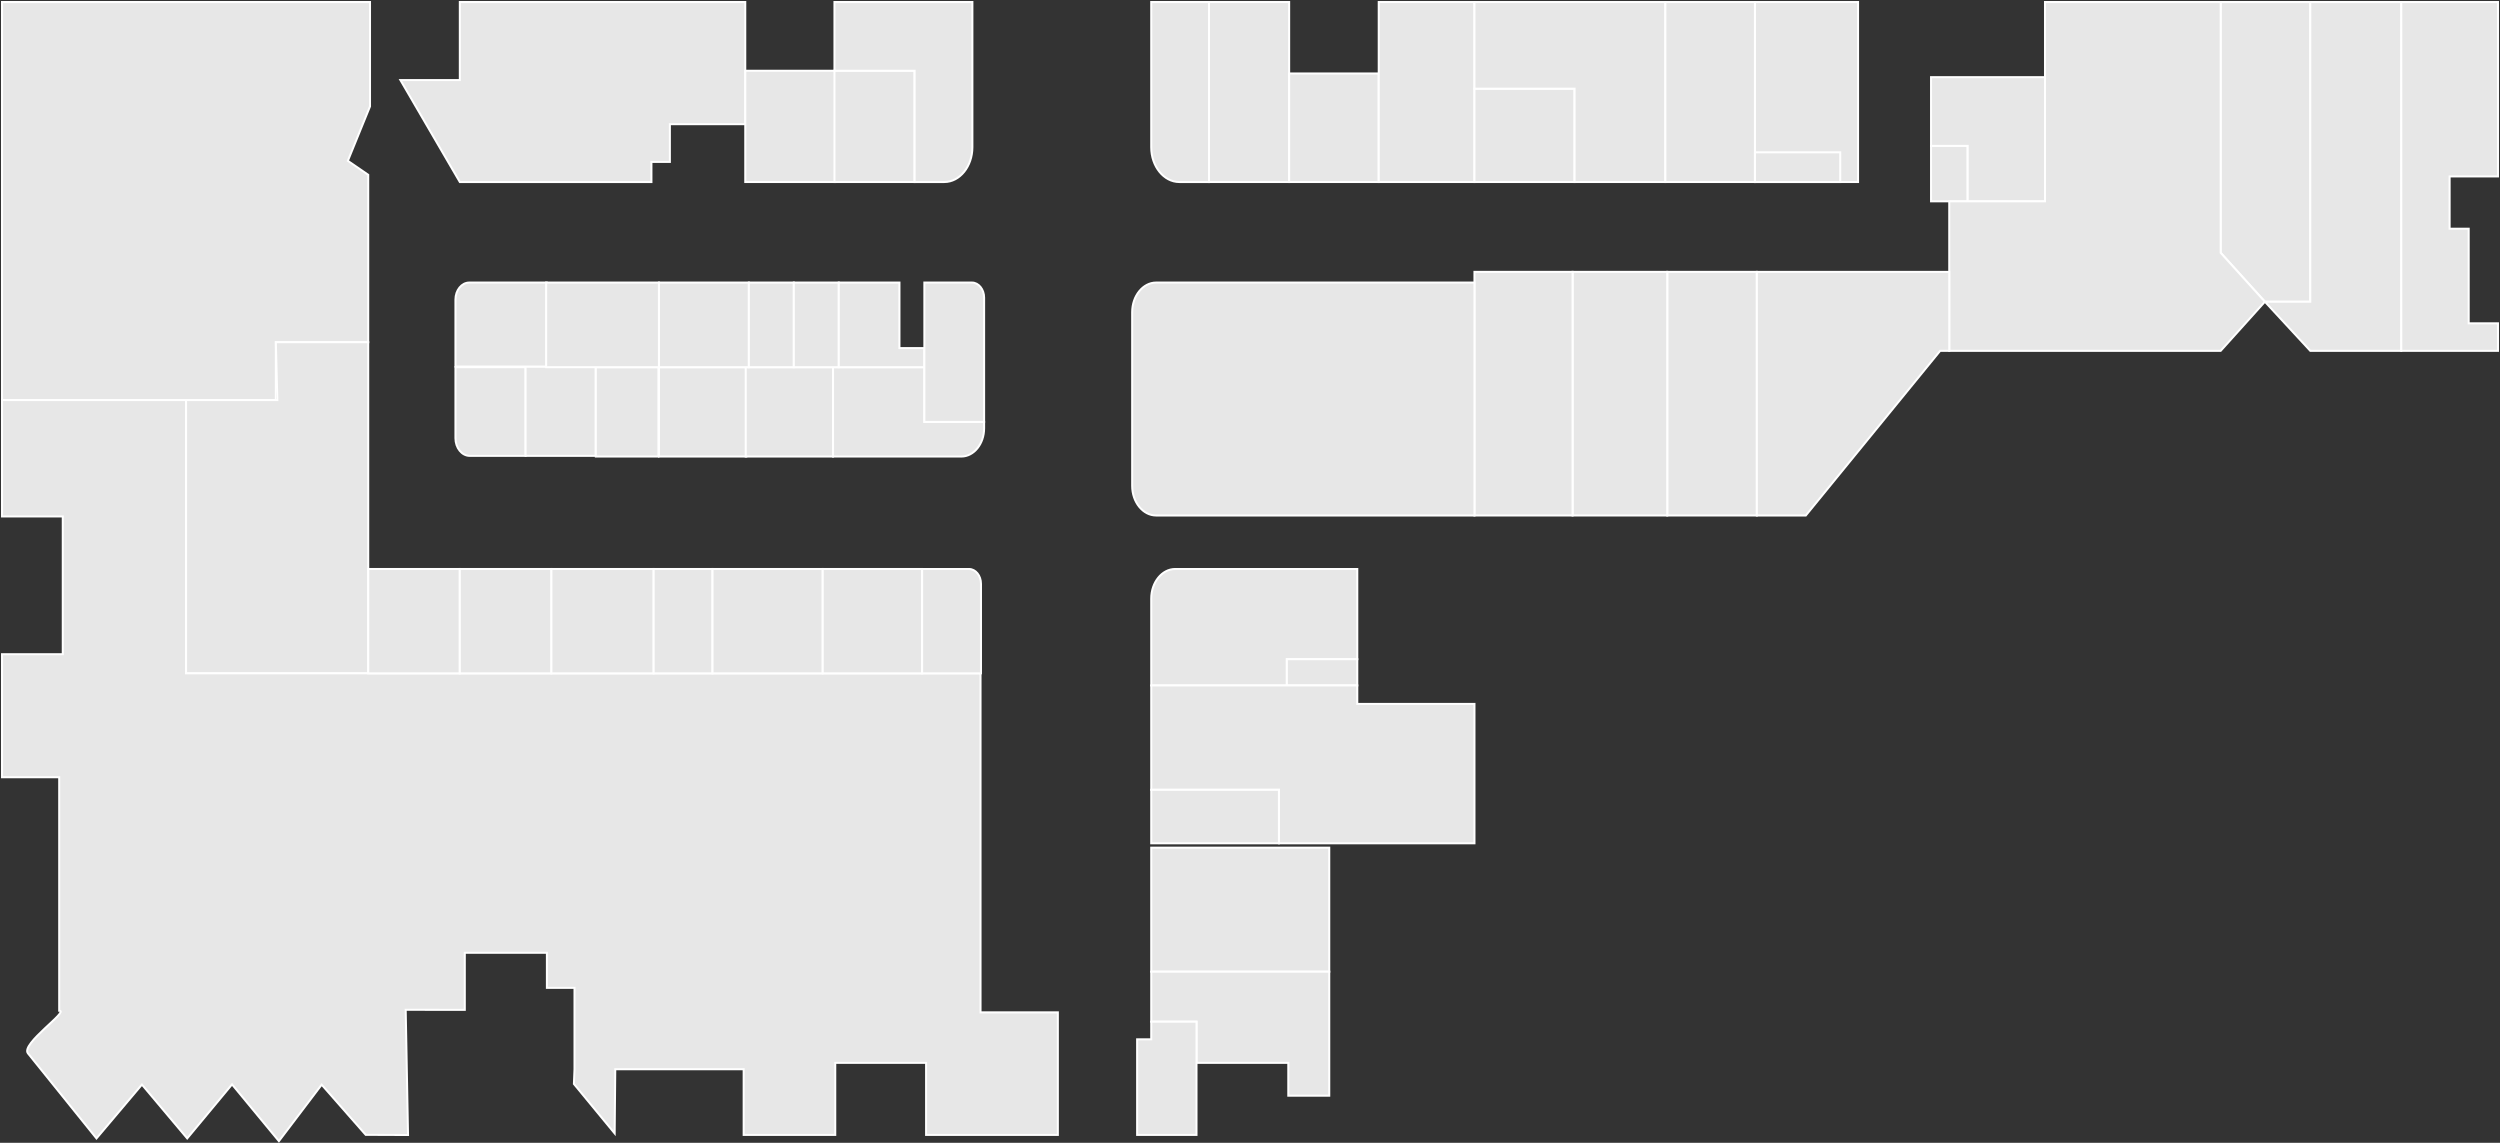 <svg width="1236" height="565" viewBox="0 0 1236 565" fill="none" xmlns="http://www.w3.org/2000/svg">
<rect x="0" y="0" width="1236" height="565" fill="#333333" stroke="none"/>
<path d="M1 1H136.371H182.93V52.619L171.975 79.52L182.05 86.427V169.19H136.371V197.787H1V1Z" fill="#E7E7E7" stroke="white" stroke-miterlimit="22.926"/>
<path d="M91.966 197.787H137.114L136.371 169.19H182.05V332.903H91.966V197.787Z" fill="#E7E7E7" stroke="white" stroke-miterlimit="22.926"/>
<path d="M1 197.787H91.965V332.903H484.777V479.913V499.681V500.513H522.999V561.101H457.856V525.475H412.952V528.627V561.101H367.666V528.627H304.185L303.889 560.36L283.743 535.898L284.033 528.627V499.37V497.641V488.398H270.387V471.075H229.795V499.286L200.574 499.241L201.726 561.147L180.806 561.065L159.032 536.27L137.889 564.176L114.718 536.121L92.557 562.827L70.168 536.22L47.705 562.827L13.817 520.765C10.086 516.134 34.551 499.681 29.268 499.681V384.261H1V380.272V332.903V323.436H31.029V255.336H1V197.787Z" fill="#E7E7E7" stroke="white" stroke-miterlimit="22.926"/>
<path d="M182.05 281.307H227.337V332.903H182.05V281.307Z" fill="#E7E7E7" stroke="white" stroke-miterlimit="22.926"/>
<path d="M227.336 281.307H272.623V332.903H227.336V281.307Z" fill="#E7E7E7" stroke="white" stroke-miterlimit="22.926"/>
<path d="M272.623 281.307H323.172V332.903H272.623V281.307Z" fill="#E7E7E7" stroke="white" stroke-miterlimit="22.926"/>
<path d="M323.172 281.307H352.27V332.903H323.172V281.307Z" fill="#E7E7E7" stroke="white" stroke-miterlimit="22.926"/>
<path d="M352.27 281.307H406.753V332.903H352.27V281.307Z" fill="#E7E7E7" stroke="white" stroke-miterlimit="22.926"/>
<path d="M406.753 281.307H455.903V332.903H406.753V281.307Z" fill="#E7E7E7" stroke="white" stroke-miterlimit="22.926"/>
<path d="M455.903 281.307H479.086C482.339 281.307 485.001 284.604 485.001 288.634V332.903H455.903V281.307Z" fill="#E7E7E7" stroke="white" stroke-miterlimit="22.926"/>
<path d="M259.847 225.376H232.22C228.344 225.376 225.172 221.447 225.172 216.644V181.54H259.847V225.376Z" fill="#E7E7E7" stroke="white" stroke-miterlimit="22.926"/>
<path d="M294.522 225.376H259.847V181.207H294.522V225.376Z" fill="#E7E7E7" stroke="white" stroke-miterlimit="22.926"/>
<path d="M325.526 225.71H294.571V181.541H325.526V225.71Z" fill="#E7E7E7" stroke="white" stroke-miterlimit="22.926"/>
<path d="M368.955 225.71H325.795V181.541H368.955V225.71Z" fill="#E7E7E7" stroke="white" stroke-miterlimit="22.926"/>
<path d="M411.845 225.71H368.686V181.541H411.845V225.71Z" fill="#E7E7E7" stroke="white" stroke-miterlimit="22.926"/>
<path d="M475.306 225.71H411.846V181.541H457.005V208.612H486.544V211.787C486.544 219.445 481.488 225.71 475.306 225.71V225.71Z" fill="#E7E7E7" stroke="white" stroke-miterlimit="22.926"/>
<path d="M270.283 139.696H231.983C228.237 139.696 225.172 143.492 225.172 148.134V181.207H270.283V139.696Z" fill="#E7E7E7" stroke="white" stroke-miterlimit="22.926"/>
<path d="M325.796 181.541H270.015V139.696H325.796V181.541Z" fill="#E7E7E7" stroke="white" stroke-miterlimit="22.926"/>
<path d="M370.246 181.541H325.795V139.696H370.246V181.541Z" fill="#E7E7E7" stroke="white" stroke-miterlimit="22.926"/>
<path d="M392.471 181.541H370.246V139.696H392.471V181.541Z" fill="#E7E7E7" stroke="white" stroke-miterlimit="22.926"/>
<path d="M414.697 181.541H392.471V139.696H414.697V181.541Z" fill="#E7E7E7" stroke="white" stroke-miterlimit="22.926"/>
<path d="M457.006 181.541H414.697V139.696H444.687V172.098H457.006V181.541Z" fill="#E7E7E7" stroke="white" stroke-miterlimit="22.926"/>
<path d="M457.005 139.696H480.54C483.843 139.696 486.544 143.042 486.544 147.134V208.612H457.005V139.696Z" fill="#E7E7E7" stroke="white" stroke-miterlimit="22.926"/>
<path d="M227.336 1H368.458V61.396H331.186V80.059H322.068V89.992H227.336L197.961 39.585H227.336V1Z" fill="#E7E7E7" stroke="white" stroke-miterlimit="22.926"/>
<path d="M412.91 89.992H368.459V34.981H412.91V89.992Z" fill="#E7E7E7" stroke="white" stroke-miterlimit="22.926"/>
<path d="M452.182 89.992H412.555V34.981H452.182V89.992Z" fill="#E7E7E7" stroke="white" stroke-miterlimit="22.926"/>
<path d="M452.182 89.992H466.885C474.509 89.992 480.746 82.265 480.746 72.82V1H412.555V34.981H452.182V89.992Z" fill="#E7E7E7" stroke="white" stroke-miterlimit="22.926"/>
<path d="M597.73 89.992H583.027C575.403 89.992 569.166 82.265 569.166 72.82V1H597.73V34.981V86.728V89.992Z" fill="#E7E7E7" stroke="white" stroke-miterlimit="22.926"/>
<path d="M637.357 89.992H597.73V1H637.357V89.992Z" fill="#E7E7E7" stroke="white" stroke-miterlimit="22.926"/>
<path d="M681.645 89.992H637.357V36.324H681.645V89.992Z" fill="#E7E7E7" stroke="white" stroke-miterlimit="22.926"/>
<path d="M728.973 89.992H681.645V1H728.973V89.992Z" fill="#E7E7E7" stroke="white" stroke-miterlimit="22.926"/>
<path d="M778.465 89.992H728.973V43.841H778.465V89.992Z" fill="#E7E7E7" stroke="white" stroke-miterlimit="22.926"/>
<path d="M823.358 89.992H778.465V43.841H728.973V1H823.358V89.992Z" fill="#E7E7E7" stroke="white" stroke-miterlimit="22.926"/>
<path d="M867.665 89.992H823.358V1H867.665V89.992Z" fill="#E7E7E7" stroke="white" stroke-miterlimit="22.926"/>
<path d="M918.62 89.992H867.665V1H918.62V89.992Z" fill="#E7E7E7" stroke="white" stroke-miterlimit="22.926"/>
<path d="M909.816 89.992H867.665V75.298H909.816V89.992Z" fill="#E7E7E7" stroke="white" stroke-miterlimit="22.926"/>
<path d="M1011.05 99.539H972.705V72.155H954.71V38.148H1011.05V99.539Z" fill="#E7E7E7" stroke="white" stroke-miterlimit="22.926"/>
<path d="M954.71 99.539H972.705V72.155H954.71V99.539Z" fill="#E7E7E7" stroke="white" stroke-miterlimit="22.926"/>
<path d="M1142.21 149.167H1119.76L1097.9 124.993V1H1142.21V149.167Z" fill="#E7E7E7" stroke="white" stroke-miterlimit="22.926"/>
<path d="M963.707 173.458H1097.9L1119.76 149.167L1097.9 124.993V1H1011.05V99.539H963.707V173.458Z" fill="#E7E7E7" stroke="white" stroke-miterlimit="22.926"/>
<path d="M1187.19 173.458H1142.21L1119.76 149.167H1142.21V1H1187.19V173.458Z" fill="#E7E7E7" stroke="white" stroke-miterlimit="22.926"/>
<path d="M1235 173.458H1187.19V1H1235V87.229H1211.09V113.074H1220.52V159.85H1235V173.458Z" fill="#E7E7E7" stroke="white" stroke-miterlimit="22.926"/>
<path d="M868.59 254.859H824.283V134.408H868.59V254.859Z" fill="#E7E7E7" stroke="white" stroke-miterlimit="22.926"/>
<path d="M824.283 254.859H777.477V134.408H824.283V254.859Z" fill="#E7E7E7" stroke="white" stroke-miterlimit="22.926"/>
<path d="M777.476 254.859H728.973V134.408H777.476V254.859Z" fill="#E7E7E7" stroke="white" stroke-miterlimit="22.926"/>
<path d="M959.209 173.458L892.789 254.859H868.59V134.408H963.707V173.458H959.209Z" fill="#E7E7E7" stroke="white" stroke-miterlimit="22.926"/>
<path d="M728.973 254.859H571.576C565.068 254.859 559.746 248.264 559.746 240.202V154.352C559.746 146.29 565.068 139.696 571.576 139.696H728.973V254.859Z" fill="#E7E7E7" stroke="white" stroke-miterlimit="22.926"/>
<path d="M636.218 338.887H569.166V295.962C569.166 287.901 574.49 281.307 580.997 281.307H671.041V325.909H636.218V338.887Z" fill="#E7E7E7" stroke="white" stroke-miterlimit="22.926"/>
<path d="M636.218 325.909H671.041V338.887H636.218V325.909Z" fill="#E7E7E7" stroke="white" stroke-miterlimit="22.926"/>
<path d="M569.166 338.887H671.041V348.016H728.973V416.932H632.303V390.484H569.166V338.887Z" fill="#E7E7E7" stroke="white" stroke-miterlimit="22.926"/>
<path d="M569.166 390.484H632.303V416.932H569.166V390.484Z" fill="#E7E7E7" stroke="white" stroke-miterlimit="22.926"/>
<path d="M569.167 419.086H657.183V480.4H569.167V419.086Z" fill="#E7E7E7" stroke="white" stroke-miterlimit="22.926"/>
<path d="M569.167 480.4H657.183V541.714H636.933V525.475H591.548V505.118H569.167V480.4Z" fill="#E7E7E7" stroke="white" stroke-miterlimit="22.926"/>
<path d="M591.548 505.118H569.167V513.839H562.196V561.101H591.548V505.118Z" fill="#E7E7E7" stroke="white" stroke-miterlimit="22.926"/>
</svg>
